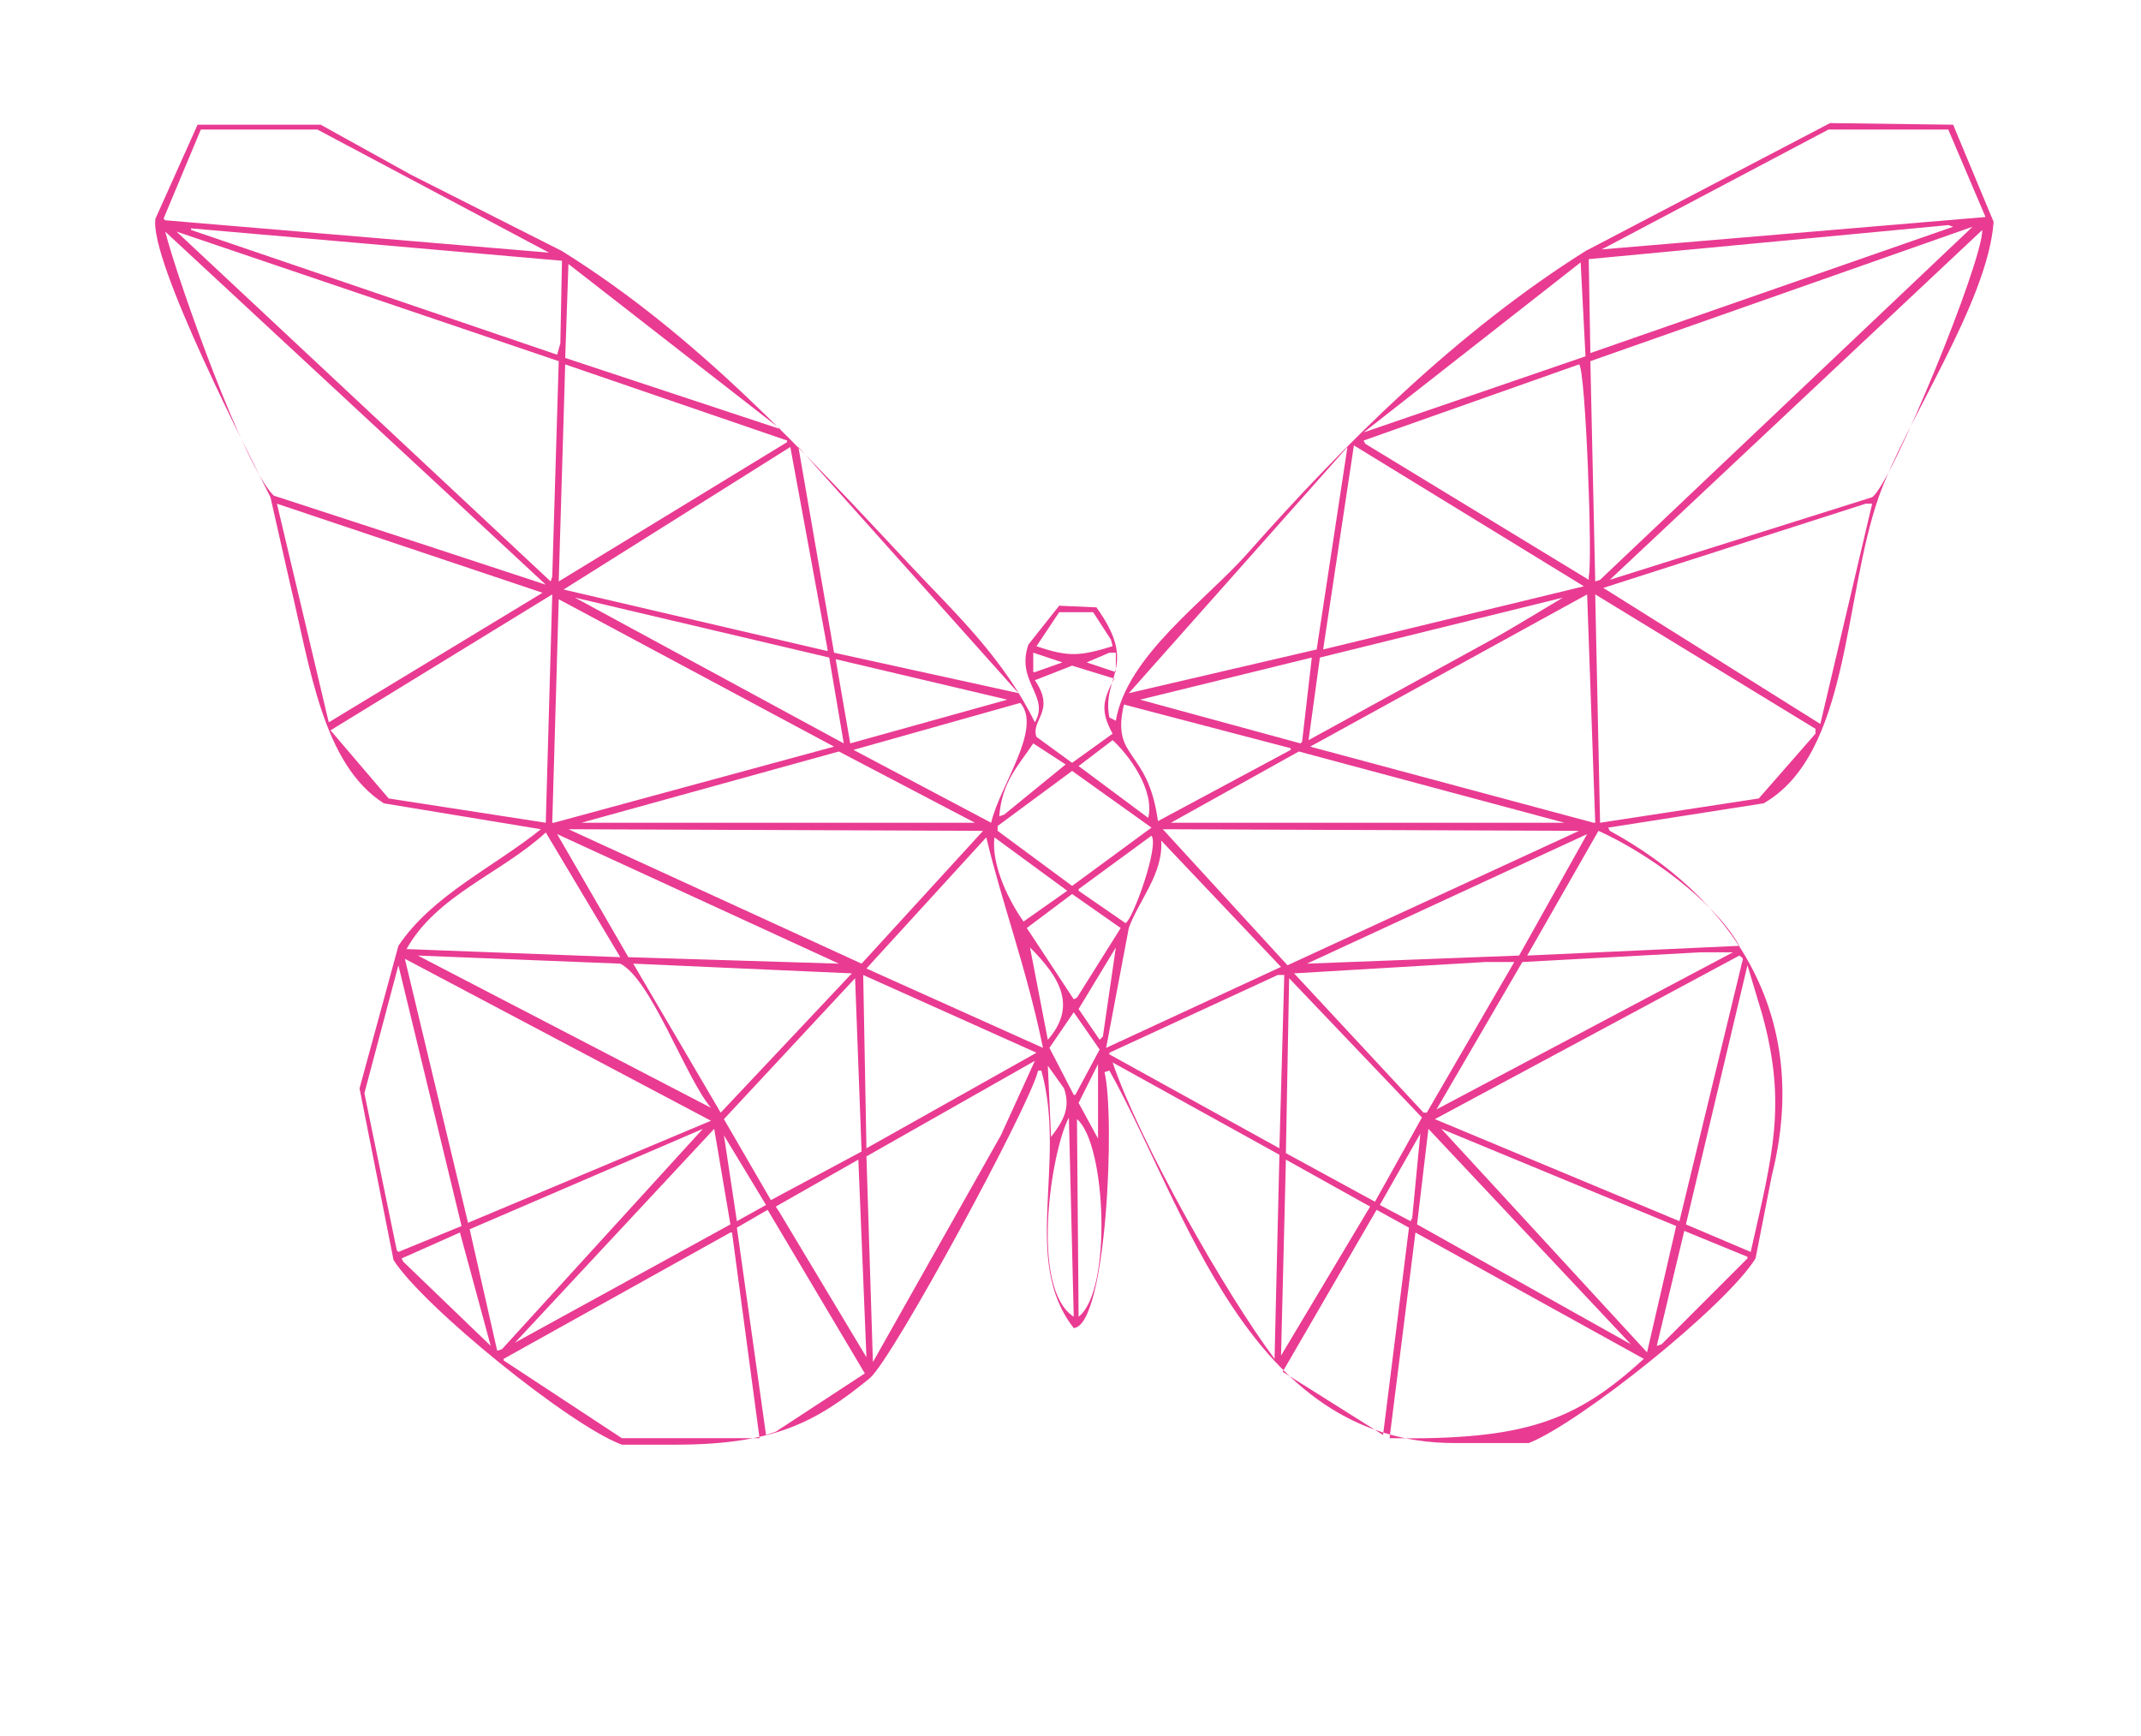 <svg xmlns="http://www.w3.org/2000/svg" width="1322" height="1072" viewBox="0 0 1322 1072">
  <defs>
    <style>
      .cls-1 {
        fill: #e93b92;
        fill-rule: evenodd;
      }
    </style>
  </defs>
  <path id="Color_Fill_1" data-name="Color Fill 1" class="cls-1" d="M1130,76l76,1q12.495,30,25,60c-3.7,50.158-54.72,123.452-71,170-21.95,62.755-17.77,158.433-71,189l-96,15q0.5,1,1,2c73.24,39.772,125.6,111.659,100,213q-4.995,25.5-10,51c-18.45,29.691-108.469,101.511-140,114H898c-127.519-.01-166.148-146.494-213-230l-3,1c6.614,26.753,1.476,156.4-19,158-32.74-41.871-4.065-101.614-20-159h-2c-4.882,21.328-90.08,178.616-104,190-32.854,26.867-58.6,41-120,41H384c-32.161-11.846-122.752-85.344-141-114q-10.5-53-21-106l24-88c20.84-31.2,58.922-48.61,88-72l-97-16c-37.745-24.039-45.5-83.952-58-136q-6-26.5-12-53c-12.444-24.968-75.127-146.318-71-172l26-58h76l56,31,93,47c83.741,52.221,148.5,123.03,215,194,28.73,30.66,57.246,56.891,77,97,9.494-16.243-11.954-25.036-4-48l19-24,23,1c26.367,36.673,2.953,42.223,8,68l4,2c6.74-40.058,55.6-74.289,81-103,60.942-68.886,129.838-137.182,209-187ZM124,80l-23,55,1,1,237,20L196,80H124Zm1005,0L989,154l237-20q-11.505-27-23-54h-74Zm74,59L981,160q0.5,29,1,58l224-78Zm15,1L982,223q1.5,67.994,3,136l3-1Q1102.99,249.012,1218,140ZM347,161L118,141v1l226,77q1-3.5,2-7Q346.5,186.5,347,161Zm877-19L994,358q80.985-25.5,162-51C1167.89,299.05,1224.17,162.094,1224,142ZM102,143c8.374,32.246,48.9,145.479,67,163l95,31,73,24Zm7,0L340,359l1-3q2-66.494,4-133Zm867,19L842,267l137-47Q977.5,191,976,162Zm-625,1q-1,29-2,58l133,44Zm-2,62q-2,66.993-4,134l141-86v-1Zm626,0L842,272q0.5,1,1,2l138,84v-2C983.471,346.475,979.064,227.4,975,225ZM836,275q-9.5,62.994-19,126l161-39Zm-348,1L348,364l163,38v-1Zm5,0q11,63.494,22,127l114,25-1-1Zm339,0L697,428l116-27Q822.5,338.506,832,276ZM171,311q16,67.493,32,135l132-80Zm981,0q-80.985,26-162,52,66.99,42,134,84,16.005-67.994,32-136h-4ZM337,508q2-70.492,4-141L204,451l1,1,35,41ZM980,367L809,461l175,47h1Q982.5,437.508,980,367Zm5,0q1.5,70.493,3,141,48.99-7.5,98-15,17.505-20,35-40v-3Zm-630,2,166,90q-4.5-26.5-9-53Zm610,0L815,406l-7,51,113-62C930.381,390,965,369,965,369Zm-620,1q-2,68.993-4,138h1l173-47Zm309,8-14,21c19.957,6.871,26.985,6.073,47,0q-0.5-2-1-4l-11-17H654Zm-16,25v12h1l17-6Zm47,0-14,6,18,6V403h-4Zm125,3L704,432l99,27,1-1Q807,432,810,406Zm-294,1q4.5,26,9,52l97-27Zm146,4-23,9c13.194,19.276-2.767,24.343,1,35l22,16,25-18c-7.451-13.6-6.3-20.3,1-34Zm-32,23L527,463l85,45C617.366,484.89,643.832,450.044,630,434Zm64,1c-8.083,34.463,14.834,26.444,21,72l82-44v-1Zm-7,22-21,16,43,32C713.148,487.515,696.481,465.519,687,457Zm-49,2c-9.18,13.858-19.243,23.353-21,45l3-1,38-31Zm-120,5L359,508H602Zm284,0-79,44H966ZM662,476l-46,34v3l46,34,49-36ZM351,512l181,83,75-82Zm367,0,77,84,180-83Zm269,1-44,77,131-6C1058.33,556,1017.02,526.473,987,513Zm-650,1c-27.286,25.178-67.257,38.51-86,72l132,5Zm7,1,44,76,130,4Zm636,0L807,595l131-5Q959,552.5,980,515Zm-269,1-45,33v1l29,20C699.625,567.459,715.891,522.188,711,516Zm-102,1-74,81,109,49C634.056,598.278,618.719,557.826,609,517Zm5,0c-2,17.769,9.411,39.821,18,52l27-19Zm103,2c1.431,20.409-13.888,36.943-20,54l-14,74,108-50-1-1Zm-55,33-28,21,2,3,27,41,2-1,27-43Zm-26,33q5.5,28.5,11,57C665.051,621.389,654.677,603.642,636,585Zm53,0-23,38,13,19,2-2Q685,612.5,689,585Zm361,3-110,6-53,91q91.491-48.5,183-97h-20Zm-792,2,181,94c-15.9-18.96-36.886-79.3-56-89Zm816,0L886,691l151,63q19.005-78.492,38-157C1075.93,591.616,1077.5,592.438,1074,590Zm-824,2q19.5,81.492,39,163l150-63Zm667,2-118,7,1,1,79,85h2l54-93H917Zm-526,1,54,92,81-86Zm-145,1q-10.5,39.5-21,79l20,97,1,1,39-16Q265.5,676.509,246,596Zm833,0q-19.005,79.992-38,160l40,17c13.24-58.972,22.64-90.909,7-147Zm-546,6q1,53.495,2,107l105-59Zm256,0L685,650v1l105,58q1.5-53.495,3-107h-4Zm-261,2-81,87,29,50,56-30Q530,657.506,528,604Zm268,0q-1,53.994-2,108l55,30,29-52ZM663,625l-15,22,15,29h1q7.5-14,15-28Zm-24,30L535,714q2,63.493,4,127l79-140Zm48,1c16.8,49.287,69.57,142.351,100,183q1.5-62.994,3-126Zm-9,1-12,24,12,22V657Zm-31,1q1,22,2,44c7.783-10.184,12.112-18.08,8-30Zm13,32c-11.092,20.969-24.1,105.528,3,123Q661.5,751.506,660,690Zm5,1q0.5,60.995,1,122C686.833,796.963,683.025,706.013,665,691Zm-231,6L290,759l17,75,3-1Zm7,0L318,829l133-73Zm441,0q-3.5,29.5-7,59l132,74Zm8,0,127,138q9-39,18-78Zm-13,3-25,44,19,10q0.5-1,1-2Q874.5,726,877,700Zm-430,1q4,26.5,8,53l18-10Zm83,15-51,29,2,3,54,90Q532.5,777.006,530,716Zm264,0q-1.5,60.493-3,121l55-92ZM474,747l-19,11q9,63.993,18,128l6-2,55-36Zm376,0L792,847l62,39q8-63.993,16-128Zm190,13q-8.505,35.5-17,71l3-1q26.49-26.5,53-53v-1Zm-756,1-36,16q0.5,1,1,2l54,52Q293.5,796,284,761ZM469,888L452,761h-1L311,839v1l73,48h85ZM874,761q-8,63.493-16,127c83.438,1.267,114.856-10.362,157-49Z"/>
</svg>
